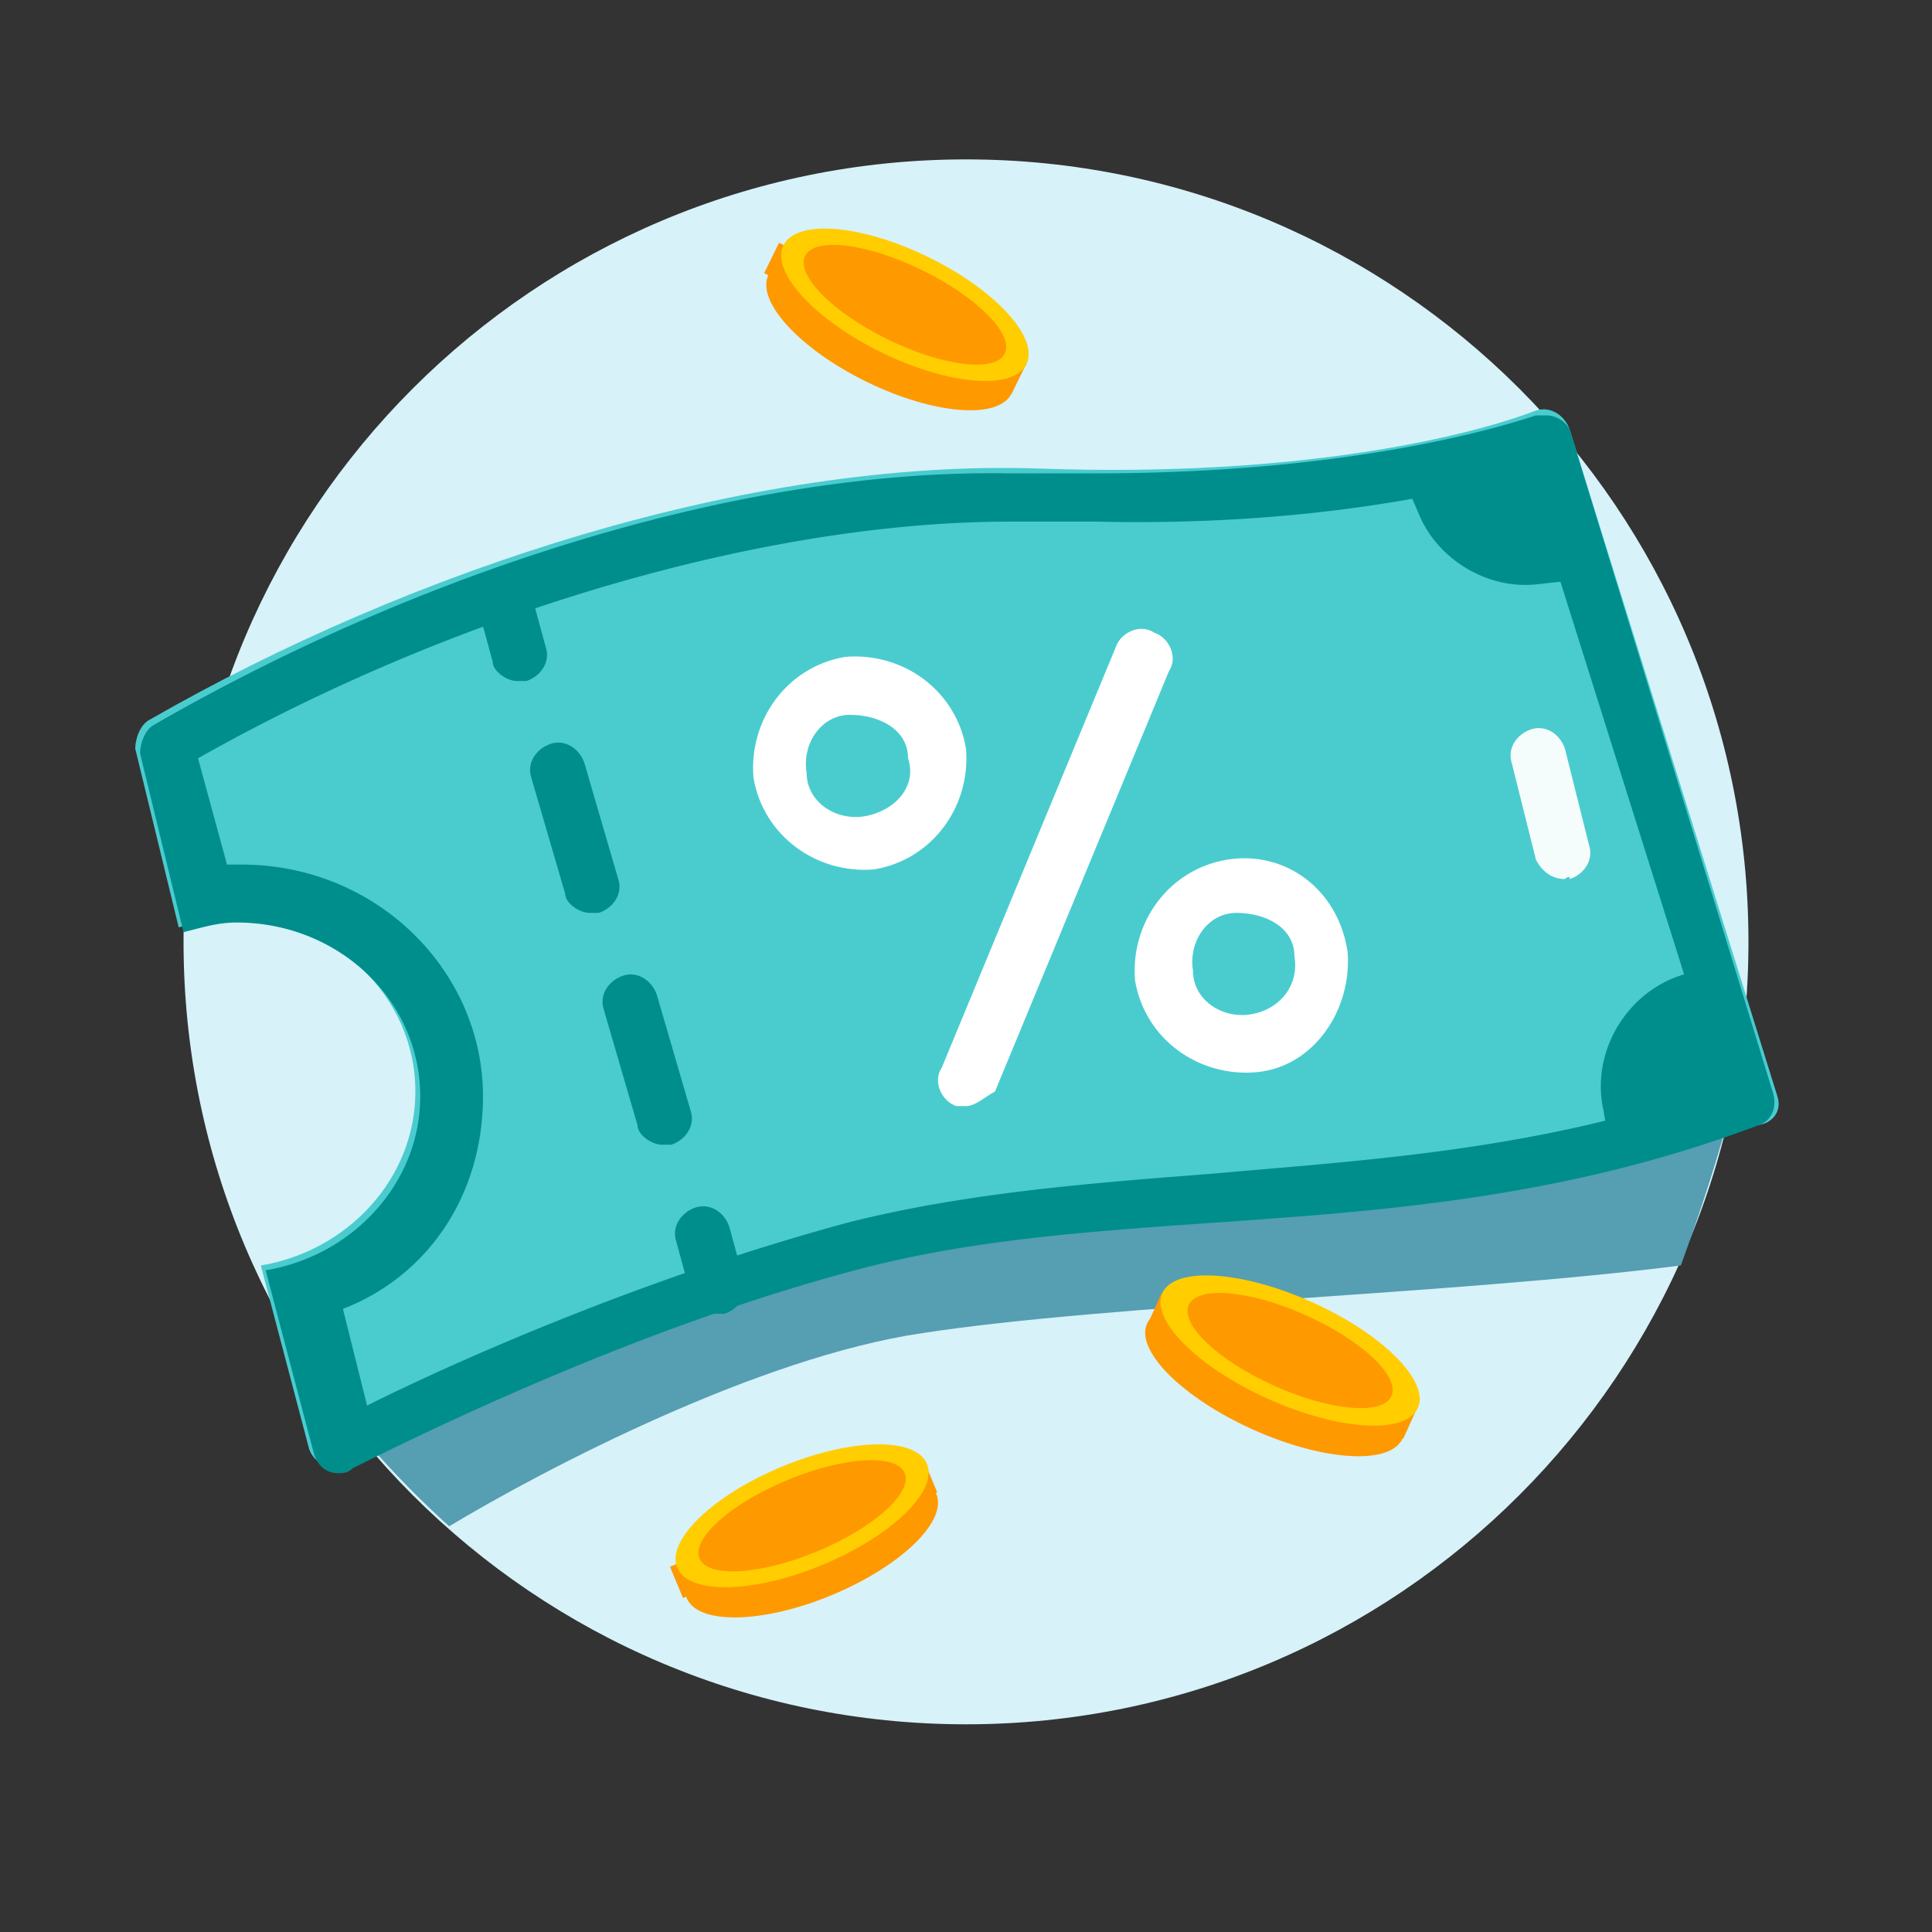 <svg width="56" height="56" viewBox="0 0 56 56" fill="none" xmlns="http://www.w3.org/2000/svg">
    <rect x="0" y="0" width="56" height="56" fill="#333333" stroke="none"/>
    <path d="M28 49.98c12.526 0 22.68-10.154 22.68-22.68S40.526 4.62 28 4.62 5.32 14.774 5.32 27.3 15.474 49.98 28 49.98z" fill="#D7F2F9"/>
    <path d="m50.26 31.78-17.08-2.66-14.14 6.3-9.8 4.62c1.12 1.54 2.38 2.94 3.78 4.2 2.8-1.68 8.96-4.9 13.72-5.6 5.46-.84 15.4-1.12 21.98-1.96.56-1.54 1.12-3.22 1.54-4.9z" fill="#569EB2"/>
    <path d="M51.52 31.78 45.5 12.46c-.14-.42-.56-.7-.98-.56-1.82.7-6.72 1.96-14.42 1.68-8.4-.28-18.2 2.94-25.76 7.28-.28.14-.42.56-.42.84l1.26 5.18c.56-.14.98-.28 1.54-.28 2.94 0 5.32 2.24 5.32 5.04 0 2.52-1.96 4.62-4.48 5.04L8.96 42c.14.42.7.7 1.12.56 2.24-1.12 8.26-4.06 14.56-5.74 7.84-2.1 16.52-.56 26.18-4.2.56 0 .84-.42.7-.84z" fill="#4ACCCF"/>
    <path d="m44.24 13.72 5.6 17.78c-5.18 1.82-9.94 2.1-14.7 2.52-3.64.28-7.14.56-10.5 1.4-5.74 1.54-11.2 3.92-14 5.32l-.7-2.8c2.52-.98 4.06-3.36 4.06-6.16 0-3.64-3.08-6.72-7-6.72h-.42l-.84-3.08c7.42-4.2 16.38-6.86 23.52-6.86h2.52c6.16.14 10.36-.84 12.46-1.4zm.56-1.68h-.28c-1.68.56-6.02 1.68-12.74 1.68h-2.52c-8.12-.14-17.5 3.08-24.78 7.28-.28.14-.42.56-.42.84l1.26 5.18c.56-.14.98-.28 1.54-.28 2.94 0 5.32 2.24 5.32 5.04 0 2.52-1.96 4.62-4.48 5.04l1.4 5.32c.14.42.42.56.7.56.14 0 .28 0 .42-.14 2.24-1.12 8.26-4.06 14.56-5.74 7.84-2.1 16.52-.56 26.18-4.2.42-.14.56-.56.42-.98L45.5 12.46a.77.77 0 0 0-.7-.42z" fill="#008E8D"/>
    <path d="M14.98 19.74c-.28 0-.7-.28-.7-.56l-.42-1.54c-.14-.42.14-.84.56-.98.42-.14.84.14.98.56l.42 1.54c.14.42-.14.84-.56.98h-.28zM19.18 33.18c-.28 0-.7-.28-.7-.56l-.98-3.36c-.14-.42.14-.84.56-.98.42-.14.84.14.98.56l.98 3.36c.14.42-.14.84-.56.98h-.28zm-2.1-6.72c-.28 0-.7-.28-.7-.56l-.98-3.36c-.14-.42.14-.84.56-.98.42-.14.84.14.98.56l.98 3.36c.14.42-.14.84-.56.98h-.28zM20.72 38.08c-.28 0-.7-.28-.7-.56l-.42-1.54c-.14-.42.14-.84.56-.98.42-.14.84.14.98.56l.42 1.54c.14.42-.14.84-.56.98h-.28z" fill="#008E8D"/>
    <path d="M24.5 19.04c-1.68.28-2.8 1.82-2.66 3.5.28 1.68 1.82 2.8 3.5 2.66 1.68-.28 2.8-1.82 2.66-3.5-.28-1.68-1.82-2.8-3.5-2.66zm.56 4.62c-.84.14-1.68-.42-1.68-1.26-.14-.84.42-1.68 1.26-1.68.84 0 1.68.42 1.68 1.26.28.84-.42 1.54-1.26 1.68zM35.56 24.92c-1.68.28-2.8 1.82-2.66 3.5.28 1.68 1.82 2.8 3.5 2.66 1.68-.14 2.8-1.82 2.66-3.5-.28-1.82-1.82-2.94-3.5-2.66zm.7 4.48c-.84.14-1.68-.42-1.68-1.26-.14-.84.42-1.68 1.26-1.68.84 0 1.68.42 1.68 1.26.14.84-.42 1.54-1.26 1.68zM28 32.06h-.28c-.42-.14-.7-.7-.42-1.12l5.04-12.18c.14-.42.7-.7 1.12-.42.42.14.7.7.42 1.12l-5.04 12.18c-.28.14-.56.42-.84.42z" fill="#fff"/>
    <path d="m40.74 14 .42.98c.56 1.26 1.96 2.1 3.36 1.96l1.26-.14-1.12-3.92L40.74 14zM49.28 28.14c-1.96.28-3.22 2.24-2.8 4.06l.14.84 3.36-.98-.7-3.92z" fill="#008E8D"/>
    <path d="M45.36 25.48c-.42 0-.7-.28-.84-.56l-.7-2.8c-.14-.42.14-.84.56-.98.42-.14.84.14.98.56l.7 2.8c.14.42-.14.84-.56.98 0-.14-.14 0-.14 0z" fill="#F5FCFC"/>
    <path d="M29.32 11.405c.373-.764-.9-2.154-2.846-3.104-1.945-.951-3.825-1.102-4.198-.338-.374.764.9 2.154 2.845 3.105 1.946.95 3.825 1.102 4.199.338z" fill="#F90"/>
    <path d="m22.58 7.037-.43.88 7.168 3.507.43-.88-7.167-3.507z" fill="#F90"/>
    <path d="M29.752 10.556c.374-.765-.9-2.155-2.846-3.105-1.945-.951-3.825-1.102-4.198-.338-.373.764.9 2.154 2.846 3.105 1.945.95 3.825 1.102 4.198.338z" fill="#FFCD00"/>
    <path d="M29.123 10.248c.272-.556-.803-1.64-2.401-2.42-1.598-.781-3.114-.964-3.385-.408-.272.556.803 1.64 2.401 2.42 1.598.781 3.113.964 3.385.408zM24.111 46.234c2-.831 3.356-2.141 3.03-2.927-.327-.785-2.212-.748-4.212.083-1.999.83-3.355 2.141-3.028 2.926.326.786 2.211.749 4.21-.082z" fill="#F90"/>
    <path d="m26.79 42.352-7.37 3.06.376.906 7.37-3.06-.377-.906z" fill="#F90"/>
    <path d="M23.84 45.358c2-.83 3.355-2.14 3.029-2.926-.327-.786-2.212-.749-4.211.082-2 .831-3.355 2.141-3.029 2.927.327.785 2.212.748 4.21-.083z" fill="#FFCD00"/>
    <path d="M23.679 44.97c1.642-.682 2.78-1.699 2.544-2.27-.238-.571-1.761-.48-3.404.202-1.642.682-2.78 1.698-2.543 2.27.237.57 1.76.48 3.403-.202zM40.654 41.696c.349-.776-1.027-2.15-3.072-3.069-2.046-.919-3.986-1.034-4.335-.259-.349.776 1.027 2.15 3.072 3.069 2.046.919 3.986 1.035 4.335.259z" fill="#F90"/>
    <path d="m33.67 37.48-.402.893 7.407 3.328.402-.894-7.407-3.328z" fill="#F90"/>
    <path d="M41.097 40.81c.349-.776-1.027-2.15-3.072-3.069s-3.986-1.035-4.335-.259c-.348.776 1.028 2.15 3.073 3.069 2.045.918 3.986 1.035 4.334.259z" fill="#FFCD00"/>
    <path d="M40.331 40.465c.254-.564-.856-1.612-2.478-2.34-1.622-.73-3.143-.863-3.396-.299-.254.565.856 1.613 2.478 2.342 1.622.728 3.143.862 3.396.297z" fill="#F90"/>
</svg>
